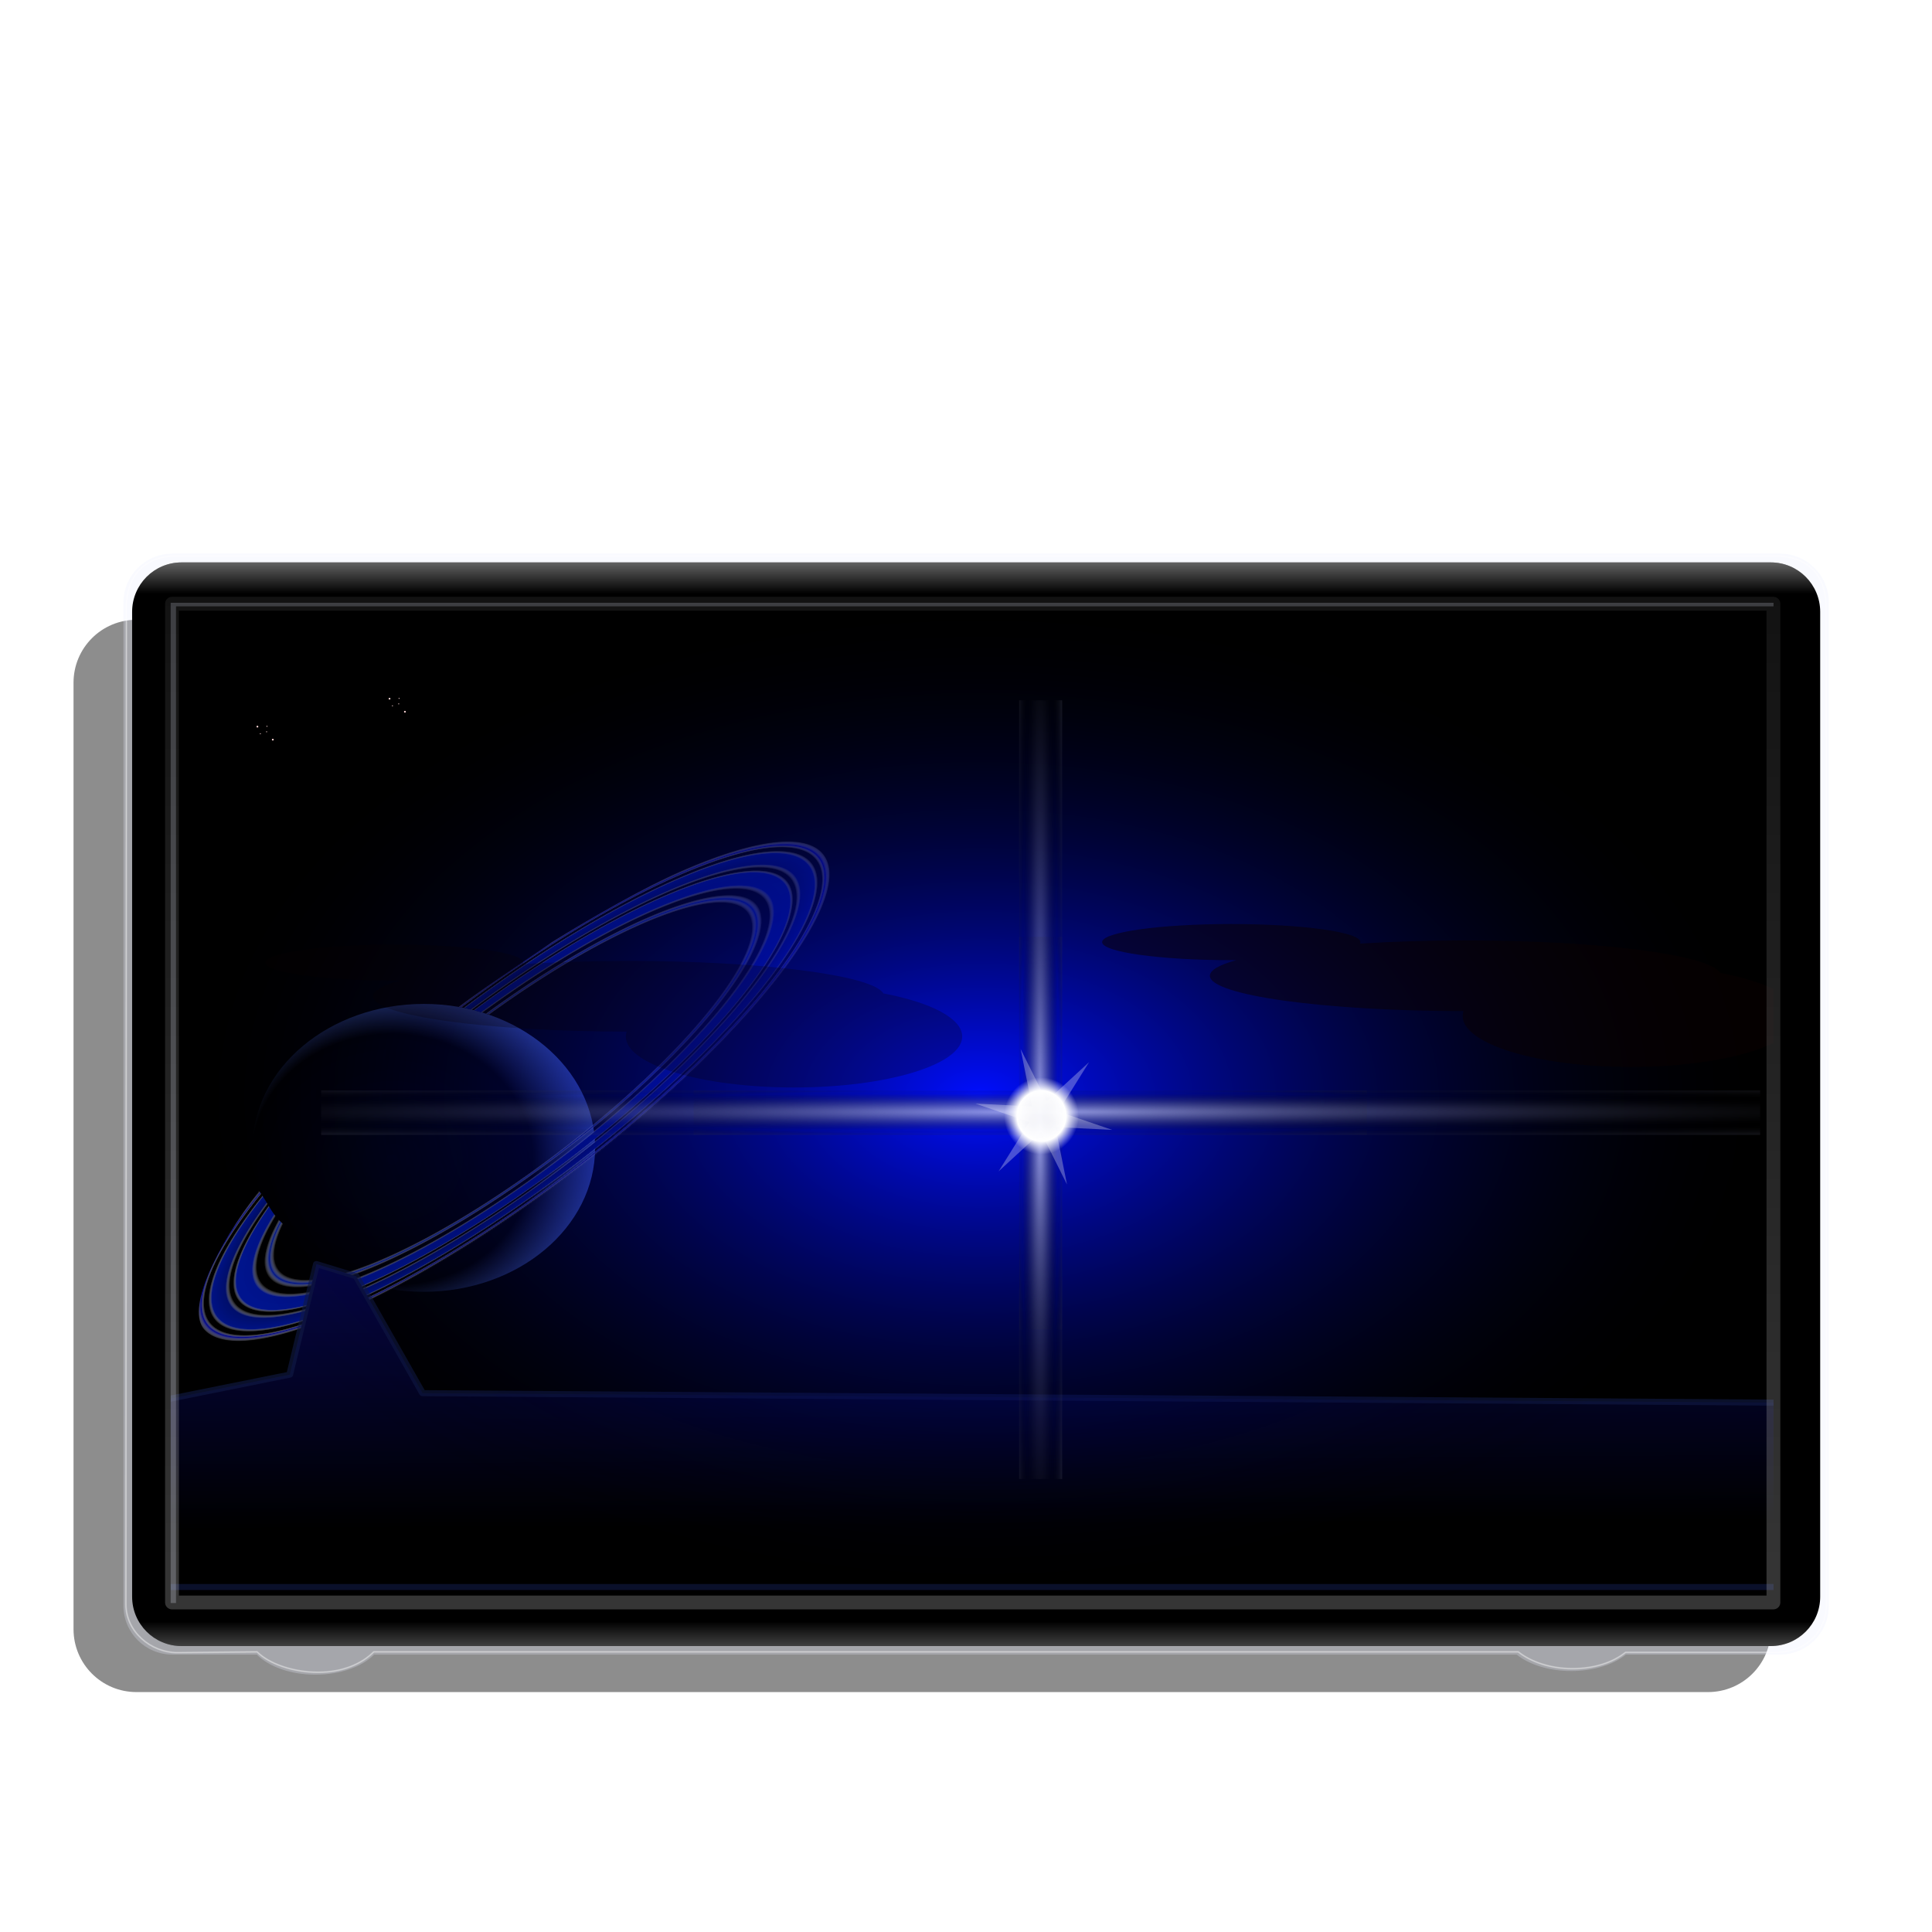 <?xml version="1.0" encoding="UTF-8" standalone="no"?>
<!-- Created with Inkscape (http://www.inkscape.org/) -->

<svg
   xmlns:dc="http://purl.org/dc/elements/1.1/"
   xmlns:cc="http://creativecommons.org/ns#"
   xmlns:rdf="http://www.w3.org/1999/02/22-rdf-syntax-ns#"
   xmlns:svg="http://www.w3.org/2000/svg"
   xmlns="http://www.w3.org/2000/svg"
   xmlns:xlink="http://www.w3.org/1999/xlink"
   xmlns:sodipodi="http://sodipodi.sourceforge.net/DTD/sodipodi-0.dtd"
   xmlns:inkscape="http://www.inkscape.org/namespaces/inkscape"
   id="svg2"
   sodipodi:version="0.32"
   inkscape:version="0.91 r13725"
   width="256"
   height="256"
   sodipodi:docname="image-tiff.svg"
   inkscape:output_extension="org.inkscape.output.svg.inkscape"
   version="1.1">
  <defs
     id="defs5">
    <linearGradient
       y2="-7.475"
       x2="16.09"
       y1="-2.21"
       x1="15.65"
       spreadMethod="reflect"
       gradientUnits="userSpaceOnUse"
       id="linearGradient3610"
       xlink:href="#linearGradient3578"
       inkscape:collect="always" />
    <linearGradient
       y2="-7.475"
       x2="16.09"
       y1="-6.409"
       x1="10.621"
       spreadMethod="reflect"
       gradientUnits="userSpaceOnUse"
       id="linearGradient3608"
       xlink:href="#linearGradient3578"
       inkscape:collect="always" />
    <linearGradient
       y2="-1.513"
       x2="9.718"
       y1="-5.887"
       x1="11.187"
       spreadMethod="reflect"
       gradientUnits="userSpaceOnUse"
       id="linearGradient3606"
       xlink:href="#linearGradient3578"
       inkscape:collect="always" />
    <linearGradient
       y2="-4.516"
       x2="12.916"
       y1="-3.754"
       x1="7.771"
       spreadMethod="reflect"
       gradientUnits="userSpaceOnUse"
       id="linearGradient3604"
       xlink:href="#linearGradient3578"
       inkscape:collect="always" />
    <linearGradient
       y2="-3.733"
       x2="14.94"
       y1="-2.275"
       x1="17.08"
       spreadMethod="reflect"
       gradientUnits="userSpaceOnUse"
       id="linearGradient3602"
       xlink:href="#linearGradient3578"
       inkscape:collect="always" />
    <linearGradient
       y2="-1.992"
       x2="17.377"
       y1="-6.256"
       x1="15.582"
       spreadMethod="reflect"
       gradientUnits="userSpaceOnUse"
       id="linearGradient3600"
       xlink:href="#linearGradient3578"
       inkscape:collect="always" />
    <linearGradient
       y2="-7.475"
       x2="16.09"
       y1="-10.978"
       x1="16.691"
       spreadMethod="reflect"
       gradientUnits="userSpaceOnUse"
       id="linearGradient3598"
       xlink:href="#linearGradient3578"
       inkscape:collect="always" />
    <linearGradient
       y2="-11.199"
       x2="11.132"
       y1="-11.391"
       x1="16.387"
       spreadMethod="reflect"
       gradientUnits="userSpaceOnUse"
       id="linearGradient3596"
       xlink:href="#linearGradient3578"
       inkscape:collect="always" />
    <linearGradient
       y2="-2.688"
       x2="8.696"
       y1="-11.587"
       x1="12.04"
       spreadMethod="reflect"
       gradientUnits="userSpaceOnUse"
       id="linearGradient3594"
       xlink:href="#linearGradient3578"
       inkscape:collect="always" />
    <linearGradient
       y2="-5.778"
       x2="11.372"
       y1="-10.151"
       x1="12.906"
       spreadMethod="reflect"
       gradientUnits="userSpaceOnUse"
       id="linearGradient3592"
       xlink:href="#linearGradient3578"
       inkscape:collect="always" />
    <linearGradient
       y2="-6.953"
       x2="17.747"
       y1="-5.908"
       x1="16.387"
       spreadMethod="reflect"
       gradientUnits="userSpaceOnUse"
       id="linearGradient3590"
       xlink:href="#linearGradient3578"
       inkscape:collect="always" />
    <linearGradient
       y2="-8.02"
       x2="17.07"
       y1="-7.475"
       x1="13.515"
       spreadMethod="reflect"
       gradientUnits="userSpaceOnUse"
       id="linearGradient3588"
       xlink:href="#linearGradient3578"
       inkscape:collect="always" />
    <linearGradient
       y2="-6.583"
       x2="18.617"
       y1="-5.212"
       x1="16.909"
       spreadMethod="reflect"
       gradientUnits="userSpaceOnUse"
       id="linearGradient3586"
       xlink:href="#linearGradient3578"
       inkscape:collect="always" />
    <linearGradient
       spreadMethod="reflect"
       gradientUnits="userSpaceOnUse"
       y2="-7.475"
       x2="16.09"
       y1="-7.475"
       x1="13.515"
       id="linearGradient3584"
       xlink:href="#linearGradient3578"
       inkscape:collect="always" />
    <linearGradient
       id="linearGradient3578">
      <stop
         id="stop3580"
         stop-color="#000000"
         stop-opacity="1" />
      <stop
         id="stop3582"
         offset="1"
         stop-color="#fffcfc"
         stop-opacity="1" />
    </linearGradient>
    <linearGradient
       id="linearGradient2829">
      <stop
         id="stop33"
         stop-color="#acacac" />
      <stop
         id="stop35"
         stop-color="#1f1f1f"
         offset="1" />
    </linearGradient>
    <linearGradient
       id="linearGradient2823">
      <stop
         id="stop28"
         stop-color="#a2a2a2" />
      <stop
         id="stop30"
         offset="1" />
    </linearGradient>
    <linearGradient
       id="linearGradient2835-6">
      <stop
         id="stop23"
         stop-color="#e0e0e0" />
      <stop
         id="stop25"
         stop-color="#343434"
         offset="1" />
    </linearGradient>
    <linearGradient
       id="linearGradient3412">
      <stop
         stop-opacity="1"
         stop-color="#b9b9b9"
         id="stop3414" />
      <stop
         stop-opacity="1"
         stop-color="#3d3d3d"
         id="stop3416"
         offset="1" />
    </linearGradient>
    <linearGradient
       id="linearGradient3392">
      <stop
         stop-opacity="0.609"
         stop-color="#ffffff"
         id="stop3394" />
      <stop
         stop-opacity="0"
         stop-color="#ffffff"
         id="stop3396-5"
         offset="1" />
    </linearGradient>
    <linearGradient
       id="linearGradient3715">
      <stop
         stop-opacity="0"
         stop-color="#ffffff"
         id="stop3717" />
      <stop
         stop-opacity="0"
         stop-color="#ffffff"
         offset="0.752"
         id="stop3743-2" />
      <stop
         stop-opacity="1"
         stop-color="#00168f"
         id="stop3745"
         offset="0.768" />
      <stop
         stop-opacity="0"
         stop-color="#ffffff"
         offset="0.784"
         id="stop3747" />
      <stop
         stop-opacity="0"
         stop-color="#ffffff"
         offset="0.807"
         id="stop3733" />
      <stop
         stop-opacity="1"
         stop-color="#00138d"
         id="stop3741-7"
         offset="0.823" />
      <stop
         stop-opacity="1"
         stop-color="#00148e"
         id="stop3735"
         offset="0.872" />
      <stop
         stop-opacity="0"
         stop-color="#ffffff"
         offset="0.882"
         id="stop3737" />
      <stop
         stop-opacity="0"
         stop-color="#ffffff"
         offset="0.892"
         id="stop3729" />
      <stop
         stop-opacity="1"
         stop-color="#000e6b"
         id="stop3731"
         offset="0.906" />
      <stop
         stop-opacity="1"
         stop-color="#001283"
         offset="0.949"
         id="stop3739" />
      <stop
         stop-opacity="0"
         stop-color="#ffffff"
         offset="0.96"
         id="stop3723" />
      <stop
         stop-opacity="0"
         stop-color="#ffffff"
         id="stop3725"
         offset="0.973" />
      <stop
         stop-opacity="1"
         stop-color="#000589"
         offset="0.983"
         id="stop3727" />
      <stop
         stop-opacity="0"
         stop-color="#ffffff"
         id="stop3719"
         offset="1" />
    </linearGradient>
    <filter
       inkscape:collect="always"
       id="filter3480"
       x="-0.015"
       width="1.031"
       y="-0.066"
       height="1.133">
      <feGaussianBlur
         stdDeviation="2.9"
         inkscape:collect="always"
         id="feGaussianBlur3482" />
    </filter>
    <filter
       inkscape:collect="always"
       id="filter3447">
      <feGaussianBlur
         inkscape:collect="always"
         id="feGaussianBlur3449" />
    </filter>
    <linearGradient
       id="linearGradient3578-0">
      <stop
         stop-opacity="1"
         stop-color="#000000"
         id="stop3580-9" />
      <stop
         stop-opacity="1"
         stop-color="#050646"
         id="stop3582-3"
         offset="1" />
    </linearGradient>
    <linearGradient
       id="linearGradient3385-6">
      <stop
         stop-opacity="1"
         stop-color="#000eff"
         id="stop3387-0" />
      <stop
         stop-opacity="0"
         stop-color="#000000"
         offset="1"
         id="stop3389-6" />
    </linearGradient>
    <linearGradient
       id="linearGradient3395">
      <stop
         stop-opacity="0.553"
         stop-color="#bcc1ec"
         id="stop3403" />
      <stop
         stop-opacity="0"
         stop-color="#000000"
         offset="1"
         id="stop3399" />
    </linearGradient>
    <linearGradient
       id="linearGradient3435">
      <stop
         stop-opacity="0.863"
         stop-color="#ffffff"
         id="stop3437" />
      <stop
         stop-opacity="1"
         stop-color="#ffffff"
         offset="0.655"
         id="stop3441" />
      <stop
         stop-opacity="0"
         stop-color="#e4e6ff"
         offset="1"
         id="stop3439" />
    </linearGradient>
    <linearGradient
       id="linearGradient4102">
      <stop
         stop-opacity="1"
         stop-color="#00010c"
         id="stop4104" />
      <stop
         stop-opacity="1"
         stop-color="#000000"
         id="stop4106"
         offset="0.611" />
      <stop
         stop-opacity="1"
         stop-color="#537aff"
         offset="1"
         id="stop4108" />
    </linearGradient>
    <radialGradient
       r="59.28"
       fy="58.42"
       fx="106.7"
       cy="58.42"
       cx="106.7"
       gradientTransform="matrix(0.295,-1.36,1.314,0.3,-32.681,196.707)"
       gradientUnits="userSpaceOnUse"
       id="radialGradient4476"
       xlink:href="#linearGradient4102"
       inkscape:collect="always" />
    <radialGradient
       r="239.24"
       fy="123.4"
       fx="131.87"
       cy="123.4"
       cx="131.87"
       spreadMethod="reflect"
       gradientTransform="matrix(0.84,-0.736,0.191,0.223,-626.822,517.156)"
       gradientUnits="userSpaceOnUse"
       id="radialGradient4478"
       xlink:href="#linearGradient3715"
       inkscape:collect="always" />
    <linearGradient
       y2="443.8"
       x2="950.22"
       y1="940.83"
       x1="955.76"
       gradientTransform="matrix(0.14,0,0,0.086,-356.575,96.278)"
       gradientUnits="userSpaceOnUse"
       id="linearGradient4480"
       xlink:href="#linearGradient3578-0"
       inkscape:collect="always" />
    <radialGradient
       r="462.84"
       fy="361.59"
       fx="875.04"
       cy="361.59"
       cx="875.04"
       gradientTransform="matrix(1,0,0,0.626,0,130.513)"
       gradientUnits="userSpaceOnUse"
       id="radialGradient4482"
       xlink:href="#linearGradient3385-6"
       inkscape:collect="always" />
    <radialGradient
       r="841.21"
       fy="358.45"
       fx="844.83"
       cy="358.45"
       cx="844.83"
       spreadMethod="reflect"
       gradientTransform="matrix(0.891,-2.6519609e-6,1.9762227e-8,0.016,-82.945,355.559)"
       gradientUnits="userSpaceOnUse"
       id="radialGradient4484-2"
       xlink:href="#linearGradient3395"
       inkscape:collect="always" />
    <radialGradient
       r="841.21"
       fy="358.45"
       fx="844.83"
       cy="358.45"
       cx="844.83"
       spreadMethod="reflect"
       gradientTransform="matrix(0.467,-2.6519609e-6,1.0362052e-8,0.016,-739.862,664.017)"
       gradientUnits="userSpaceOnUse"
       id="radialGradient4486"
       xlink:href="#linearGradient3395"
       inkscape:collect="always" />
    <radialGradient
       r="841.21"
       fy="358.45"
       fx="844.83"
       cy="358.45"
       cx="844.83"
       spreadMethod="reflect"
       gradientTransform="matrix(0.417,-2.5712271e-6,0,0.019,309.984,354.53)"
       gradientUnits="userSpaceOnUse"
       id="radialGradient4488"
       xlink:href="#linearGradient3395"
       inkscape:collect="always" />
    <radialGradient
       r="841.21"
       fy="358.45"
       fx="844.83"
       cy="358.45"
       cx="844.83"
       spreadMethod="reflect"
       gradientTransform="matrix(0.235,-3.1347185e-6,0,0.019,-576.041,662.988)"
       gradientUnits="userSpaceOnUse"
       id="radialGradient4490"
       xlink:href="#linearGradient3395"
       inkscape:collect="always" />
    <radialGradient
       r="28.362"
       fy="359.05"
       fx="852.67"
       cy="359.05"
       cx="852.67"
       gradientUnits="userSpaceOnUse"
       id="radialGradient4492"
       xlink:href="#linearGradient3435"
       inkscape:collect="always" />
    <linearGradient
       y2="925.67"
       x2="-286.87"
       y1="960.53"
       x1="-286.87"
       gradientUnits="userSpaceOnUse"
       id="linearGradient4504"
       xlink:href="#linearGradient3392"
       inkscape:collect="always"
       gradientTransform="matrix(0.246,0,0,0.246,-90.168,-37.052)" />
    <linearGradient
       y2="320.56"
       x2="-297.91"
       y1="291.58"
       x1="-297.91"
       gradientUnits="userSpaceOnUse"
       id="linearGradient4506"
       xlink:href="#linearGradient3392"
       inkscape:collect="always"
       gradientTransform="matrix(0.246,0,0,0.246,-90.168,-37.052)" />
    <linearGradient
       y2="314.96"
       x2="-361.12"
       y1="924.2"
       x1="-361.12"
       gradientUnits="userSpaceOnUse"
       id="linearGradient4508"
       xlink:href="#linearGradient3412"
       inkscape:collect="always"
       gradientTransform="matrix(0.246,0,0,0.246,-90.168,-37.052)" />
    <filter
       height="1.199"
       y="-0.099"
       width="1.046"
       x="-0.023"
       id="filter4472"
       inkscape:collect="always">
      <feGaussianBlur
         id="feGaussianBlur4474"
         inkscape:collect="always"
         stdDeviation="4.35" />
    </filter>
    <linearGradient
       gradientUnits="userSpaceOnUse"
       x2="164.474"
       y2="88.63"
       x1="156.716"
       y1="70.692"
       id="linearGradient4034"
       xlink:href="#linearGradient2835-6"
       spreadMethod="reflect"
       gradientTransform="matrix(.957 0 0 .957 -.379 -16.524)" />
    <linearGradient
       gradientUnits="userSpaceOnUse"
       x2="8.696"
       x1="12.035"
       y2="-2.688"
       y1="-11.587"
       xlink:href="#linearGradient3578"
       id="linearGradient3594-6"
       spreadMethod="reflect" />
    <linearGradient
       gradientUnits="userSpaceOnUse"
       x2="173.675"
       y2="172.121"
       x1="153.577"
       y1="128.339"
       id="linearGradient4018"
       xlink:href="#linearGradient2829"
       spreadMethod="reflect"
       gradientTransform="matrix(.957 0 0 .957 -.379 -16.524)" />
    <linearGradient
       gradientUnits="userSpaceOnUse"
       x2="17.075"
       x1="13.515"
       y2="-8.019"
       y1="-7.475"
       xlink:href="#linearGradient3578"
       id="linearGradient3588-7"
       spreadMethod="reflect" />
    <linearGradient
       gradientUnits="userSpaceOnUse"
       x2="178.92"
       y2="189.217"
       x1="176.151"
       y1="183.378"
       id="linearGradient4010"
       xlink:href="#linearGradient2823"
       spreadMethod="reflect"
       gradientTransform="matrix(.957 0 0 .957 -.379 -16.524)" />
    <linearGradient
       gradientUnits="userSpaceOnUse"
       x2="16.093"
       x1="16.691"
       y2="-7.475"
       y1="-10.978"
       xlink:href="#linearGradient3578"
       id="linearGradient3598-5"
       spreadMethod="reflect" />
    <linearGradient
       gradientUnits="userSpaceOnUse"
       x2="17.377"
       x1="15.582"
       y2="-1.992"
       y1="-6.256"
       xlink:href="#linearGradient3578"
       id="linearGradient4531"
       spreadMethod="reflect" />
    <linearGradient
       gradientUnits="userSpaceOnUse"
       x2="16.093"
       x1="13.515"
       xlink:href="#linearGradient3578"
       id="linearGradient2595"
       spreadMethod="reflect" />
    <linearGradient
       gradientUnits="userSpaceOnUse"
       x2="14.94"
       x1="17.083"
       y2="-3.733"
       y1="-2.275"
       xlink:href="#linearGradient3578"
       id="linearGradient3602-2"
       spreadMethod="reflect" />
    <linearGradient
       gradientUnits="userSpaceOnUse"
       x2="16.093"
       x1="15.65"
       y2="-7.475"
       y1="-2.21"
       xlink:href="#linearGradient3578"
       id="linearGradient3610-7"
       spreadMethod="reflect" />
    <linearGradient
       gradientUnits="userSpaceOnUse"
       x2="12.916"
       x1="7.771"
       y2="-4.516"
       y1="-3.754"
       xlink:href="#linearGradient3578"
       id="linearGradient4536"
       spreadMethod="reflect" />
    <linearGradient
       gradientUnits="userSpaceOnUse"
       x2="16.093"
       x1="10.621"
       y2="-7.475"
       y1="-6.409"
       xlink:href="#linearGradient3578"
       id="linearGradient3608-0"
       spreadMethod="reflect" />
    <linearGradient
       gradientUnits="userSpaceOnUse"
       x2="9.718"
       x1="11.187"
       y2="-1.513"
       y1="-5.887"
       xlink:href="#linearGradient3578"
       id="linearGradient4539"
       spreadMethod="reflect" />
    <linearGradient
       y2="88.63"
       x2="164.474"
       y1="70.692"
       x1="156.716"
       spreadMethod="reflect"
       gradientTransform="matrix(0.957,0,0,0.957,-0.379,-16.524)"
       gradientUnits="userSpaceOnUse"
       id="linearGradient3034"
       xlink:href="#linearGradient2835-6"
       inkscape:collect="always" />
    <linearGradient
       gradientUnits="userSpaceOnUse"
       y2="130.238"
       x2="145.246"
       y1="52.141"
       x1="89.64"
       id="linearGradient3797"
       xlink:href="#linearGradient2829"
       inkscape:collect="always" />
    <filter
       inkscape:collect="always"
       style="color-interpolation-filters:sRGB"
       id="filter4599"
       x="-0.029"
       width="1.059"
       y="-0.046"
       height="1.093">
      <feGaussianBlur
         inkscape:collect="always"
         stdDeviation="2.122"
         id="feGaussianBlur4601" />
    </filter>
  </defs>
  <sodipodi:namedview
     inkscape:window-height="1056"
     inkscape:window-width="1920"
     inkscape:pageshadow="2"
     inkscape:pageopacity="0.0"
     guidetolerance="10.0"
     gridtolerance="10.0"
     objecttolerance="10.0"
     borderopacity="1.0"
     bordercolor="#666666"
     pagecolor="#ffffff"
     id="base"
     showgrid="false"
     inkscape:zoom="3.5585938"
     inkscape:cx="128"
     inkscape:cy="128"
     inkscape:window-x="0"
     inkscape:window-y="0"
     inkscape:current-layer="svg2"
     inkscape:window-maximized="1" />
  <g
     inkscape:label="1. réteg"
     id="layer1"
     transform="translate(-0.695,0.489)">
    <g
       id="g3652">
      <g
         id="g3612">
        <g
           id="g2650"
           stroke-opacity="1"
           fill="url(#linearGradient3584)"
           font-family="Bitstream Vera Sans"
           stroke="none"
           font-style="normal"
           stroke-linejoin="miter"
           fill-opacity="1"
           font-weight="normal"
           stroke-linecap="butt"
           stroke-width="1"
           font-size="12">
          <path
             id="path2652"
             d="M 16.188,-12.219 L 12.094,-12.188 L 12.801,-11.48 L 16.895,-11.512 L 16.188,-12.219 z"
             fill="url(#linearGradient3584)"
             fill-opacity="1" />
          <path
             id="path2654"
             d="M 12.094,-12.188 L 8.75,-3.438 L 9.457,-2.73 L 12.801,-11.48 L 12.094,-12.188 z"
             fill="url(#linearGradient3584)"
             fill-opacity="1" />
          <path
             id="path2662"
             d="M 14.75,-5.688 L 15.531,-3.469 L 16.238,-2.762 L 15.457,-4.98 L 14.75,-5.688 z"
             fill="url(#linearGradient3584)"
             fill-opacity="1" />
          <path
             id="path2664"
             d="M 15.531,-3.469 L 15.531,-3.438 L 16.238,-2.73 L 16.238,-2.762 L 15.531,-3.469 z"
             fill="url(#linearGradient3584)"
             fill-opacity="1" />
          <path
             id="path2672"
             d="M 17.92,-11.52 C 17.479,-11.961 16.896,-12.234 16.188,-12.219 L 16.895,-11.512 C 17.604,-11.527 18.186,-11.254 18.627,-10.812 L 17.92,-11.52 z"
             fill="url(#linearGradient3584)"
             fill-opacity="1" />
          <path
             id="path2674"
             d="M 16.219,-11.969 C 16.818,-11.966 17.317,-11.726 17.7,-11.343 L 18.407,-10.636 C 18.024,-11.019 17.525,-11.259 16.926,-11.262 L 16.219,-11.969 z"
             fill="url(#linearGradient3598)"
             fill-opacity="1" />
          <path
             id="path2676"
             d="M 17.7,-11.343 C 19.262,-9.781 18.899,-5.843 15.594,-5.906 L 16.301,-5.199 C 19.606,-5.136 19.969,-9.074 18.407,-10.636 L 17.7,-11.343 z"
             fill="url(#linearGradient3584)"
             fill-opacity="1" />
          <path
             id="path2678"
             d="M 15.594,-5.906 L 16.375,-3.719 L 17.082,-3.012 L 16.301,-5.199 L 15.594,-5.906 z"
             fill="url(#linearGradient3584)"
             fill-opacity="1" />
          <path
             id="path2680"
             d="M 16.375,-3.719 L 15.719,-3.719 L 16.426,-3.012 L 17.082,-3.012 L 16.375,-3.719 z"
             fill="url(#linearGradient3584)"
             fill-opacity="1" />
          <path
             id="path2684"
             d="M 14.875,-5.969 L 10.562,-5.969 L 11.27,-5.262 L 15.582,-5.262 L 14.875,-5.969 z"
             fill="url(#linearGradient3584)"
             fill-opacity="1" />
          <path
             id="path2686"
             d="M 10.562,-5.969 L 9.75,-3.75 L 10.457,-3.043 L 11.27,-5.262 L 10.562,-5.969 z"
             fill="url(#linearGradient3584)"
             fill-opacity="1" />
          <path
             id="path2690"
             d="M 9.188,-3.75 L 12.281,-11.906 L 12.988,-11.199 L 9.895,-3.043 L 9.188,-3.75 z"
             fill="url(#linearGradient3594)"
             fill-opacity="1" />
          <path
             id="path2660"
             d="M 10.812,-5.688 L 14.75,-5.688 L 15.457,-4.98 L 11.52,-4.98 L 10.812,-5.688 z"
             fill="url(#linearGradient3608)"
             fill-opacity="1" />
          <path
             id="path2682"
             d="M 15.719,-3.719 L 14.875,-5.969 L 15.582,-5.262 L 16.426,-3.012 L 15.719,-3.719 z"
             fill="url(#linearGradient3610)"
             fill-opacity="1" />
          <path
             id="path2688"
             d="M 9.75,-3.75 L 9.188,-3.75 L 9.895,-3.043 L 10.457,-3.043 L 9.75,-3.75 z"
             fill="url(#linearGradient3584)"
             fill-opacity="1" />
          <path
             id="path2692"
             d="M 12.281,-11.906 L 16.219,-11.969 L 16.926,-11.262 L 12.988,-11.199 L 12.281,-11.906 z"
             fill="url(#linearGradient3596)"
             fill-opacity="1" />
          <path
             id="path2694"
             d="M 13.594,-11.375 L 15.438,-6.438 L 16.145,-5.73 L 14.301,-10.668 L 13.594,-11.375 z"
             fill="url(#linearGradient3584)"
             fill-opacity="1" />
          <path
             id="path2698"
             d="M 17.297,-10.695 C 16.872,-11.12 16.292,-11.392 15.594,-11.375 L 16.301,-10.668 C 17,-10.685 17.579,-10.413 18.004,-9.988 L 17.297,-10.695 z"
             fill="url(#linearGradient3584)"
             fill-opacity="1" />
          <path
             id="path2700"
             d="M 15.594,-11.375 L 13.594,-11.375 L 14.301,-10.668 L 16.301,-10.668 L 15.594,-11.375 z"
             fill="url(#linearGradient3584)"
             fill-opacity="1" />
          <path
             id="path2702"
             d="M 12.5,-11.25 L 10.719,-6.375 L 11.426,-5.668 L 13.207,-10.543 L 12.5,-11.25 z"
             fill="url(#linearGradient3584)"
             fill-opacity="1" />
          <path
             id="path2704"
             d="M 10.719,-6.375 L 14.719,-6.312 L 15.426,-5.605 L 11.426,-5.668 L 10.719,-6.375 z"
             fill="url(#linearGradient3584)"
             fill-opacity="1" />
          <path
             id="path2706"
             d="M 14.719,-6.312 L 12.969,-11.25 L 13.676,-10.543 L 15.426,-5.605 L 14.719,-6.312 z"
             fill="url(#linearGradient3584)"
             fill-opacity="1" />
          <path
             id="path2708"
             d="M 12.969,-11.25 L 12.5,-11.25 L 13.207,-10.543 L 13.676,-10.543 L 12.969,-11.25 z"
             fill="url(#linearGradient3584)"
             fill-opacity="1" />
          <path
             id="path2710"
             d="M 13.969,-11.125 L 15.562,-11.125 L 16.27,-10.418 L 14.676,-10.418 L 13.969,-11.125 z"
             fill="url(#linearGradient3584)"
             fill-opacity="1" />
          <path
             id="path2712"
             d="M 15.562,-11.125 C 16.263,-11.142 16.808,-10.898 17.189,-10.517 L 17.896,-9.809 C 17.515,-10.191 16.97,-10.435 16.27,-10.418 L 15.562,-11.125 z"
             fill="url(#linearGradient3584)"
             fill-opacity="1" />
          <path
             id="path2714"
             d="M 17.189,-10.517 C 18.416,-9.29 17.957,-6.644 15.594,-6.719 L 16.301,-6.012 C 18.665,-5.937 19.123,-8.583 17.896,-9.809 L 17.189,-10.517 z"
             fill="url(#linearGradient3588)"
             fill-opacity="1" />
          <path
             id="path2716"
             d="M 15.594,-6.719 L 13.969,-11.125 L 14.676,-10.418 L 16.301,-6.012 L 15.594,-6.719 z"
             fill="url(#linearGradient3584)"
             fill-opacity="1" />
          <path
             id="path2696"
             d="M 15.438,-6.438 C 18.435,-6.363 18.668,-9.323 17.297,-10.695 L 18.004,-9.988 C 19.375,-8.616 19.142,-5.656 16.145,-5.73 L 15.438,-6.438 z"
             fill="url(#linearGradient3590)"
             fill-opacity="1" />
          <path
             id="path2722"
             d="M 11.156,-6.656 L 12.75,-11.031 L 13.457,-10.324 L 11.863,-5.949 L 11.156,-6.656 z"
             fill="url(#linearGradient3592)"
             fill-opacity="1" />
          <path
             id="path2718"
             d="M 12.75,-11.031 L 14.375,-6.656 L 15.082,-5.949 L 13.457,-10.324 L 12.75,-11.031 z"
             fill="url(#linearGradient3584)"
             fill-opacity="1" />
          <path
             id="path2720"
             d="M 14.375,-6.656 L 11.156,-6.656 L 11.863,-5.949 L 15.082,-5.949 L 14.375,-6.656 z"
             fill="url(#linearGradient3584)"
             fill-opacity="1" />
          <path
             id="path2670"
             d="M 15.969,-5.688 C 19.235,-5.625 19.619,-9.821 17.92,-11.52 L 18.627,-10.812 C 20.326,-9.114 19.942,-4.918 16.676,-4.98 L 15.969,-5.688 z"
             fill="url(#linearGradient3586)"
             fill-opacity="1" />
          <path
             id="path2668"
             d="M 16.781,-3.438 L 15.969,-5.688 L 16.676,-4.98 L 17.488,-2.73 L 16.781,-3.438 z"
             fill="url(#linearGradient3600)"
             fill-opacity="1" />
          <path
             id="path2666"
             d="M 15.531,-3.438 L 16.781,-3.438 L 17.488,-2.73 L 16.238,-2.73 L 15.531,-3.438 z"
             fill="url(#linearGradient3602)"
             fill-opacity="1" />
          <path
             id="path2656"
             d="M 8.75,-3.438 L 10,-3.438 L 10.707,-2.73 L 9.457,-2.73 L 8.75,-3.438 z"
             fill="url(#linearGradient3604)"
             fill-opacity="1" />
          <path
             id="path2658"
             d="M 10,-3.438 L 10.812,-5.688 L 11.52,-4.98 L 10.707,-2.73 L 10,-3.438 z"
             fill="url(#linearGradient3606)"
             fill-opacity="1" />
        </g>
        <path
           id="path2505"
           d="M 16.188,-12.175 L 12.094,-12.144 L 8.75,-3.394 L 10,-3.394 L 10.812,-5.644 L 14.75,-5.644 L 15.531,-3.425 L 15.531,-3.394 L 16.781,-3.394 L 15.969,-5.644 C 20.084,-5.565 19.623,-12.248 16.188,-12.175 z M 16.219,-11.925 C 19.263,-11.911 19.709,-5.784 15.594,-5.863 L 16.375,-3.675 L 15.719,-3.675 L 14.875,-5.925 L 10.562,-5.925 L 9.75,-3.706 L 9.187,-3.706 L 12.281,-11.863 L 16.219,-11.925 z M 13.594,-11.331 L 15.438,-6.394 C 19.363,-6.296 18.548,-11.404 15.594,-11.331 L 13.594,-11.331 z M 12.5,-11.206 L 10.719,-6.331 L 14.719,-6.269 L 12.969,-11.206 L 12.5,-11.206 z M 13.969,-11.081 L 15.562,-11.081 C 18.517,-11.154 18.692,-6.578 15.594,-6.675 L 13.969,-11.081 z M 12.75,-10.988 L 14.375,-6.613 L 11.156,-6.613 L 12.75,-10.988 z"
           stroke-opacity="1"
           fill="#333333"
           font-family="Bitstream Vera Sans"
           stroke="none"
           font-style="normal"
           stroke-linejoin="miter"
           fill-opacity="1"
           font-weight="normal"
           stroke-linecap="butt"
           stroke-width="1"
           font-size="12" />
      </g>
      <path
         id="text2170"
         d="M 8.552,-4.129 C 8.542,-4.14 8.53,-4.148 8.518,-4.153 C 8.505,-4.159 8.492,-4.161 8.477,-4.161 C 8.424,-4.161 8.383,-4.13 8.355,-4.067 C 8.327,-4.004 8.313,-3.914 8.313,-3.796 L 8.313,-3.248 L 8.218,-3.248 L 8.218,-4.289 L 8.313,-4.289 L 8.313,-4.127 C 8.332,-4.19 8.358,-4.237 8.389,-4.267 C 8.421,-4.298 8.459,-4.314 8.504,-4.314 C 8.511,-4.314 8.518,-4.313 8.526,-4.311 C 8.534,-4.31 8.542,-4.308 8.552,-4.304 L 8.552,-4.129 M 8.85,-4.169 C 8.8,-4.169 8.76,-4.133 8.731,-4.061 C 8.702,-3.99 8.687,-3.892 8.687,-3.768 C 8.687,-3.643 8.702,-3.545 8.73,-3.473 C 8.76,-3.402 8.8,-3.366 8.85,-3.366 C 8.9,-3.366 8.94,-3.402 8.969,-3.474 C 8.998,-3.546 9.013,-3.644 9.013,-3.768 C 9.013,-3.891 8.998,-3.988 8.969,-4.06 C 8.94,-4.133 8.9,-4.169 8.85,-4.169 M 8.85,-4.314 C 8.932,-4.314 8.996,-4.265 9.042,-4.169 C 9.089,-4.072 9.112,-3.938 9.112,-3.768 C 9.112,-3.597 9.089,-3.463 9.042,-3.366 C 8.996,-3.27 8.932,-3.221 8.85,-3.221 C 8.768,-3.221 8.704,-3.27 8.658,-3.366 C 8.612,-3.463 8.588,-3.597 8.588,-3.768 C 8.588,-3.938 8.612,-4.072 8.658,-4.169 C 8.704,-4.265 8.768,-4.314 8.85,-4.314 M 9.488,-4.169 C 9.437,-4.169 9.398,-4.133 9.368,-4.061 C 9.339,-3.99 9.325,-3.892 9.325,-3.768 C 9.325,-3.643 9.339,-3.545 9.368,-3.473 C 9.397,-3.402 9.437,-3.366 9.488,-3.366 C 9.537,-3.366 9.577,-3.402 9.606,-3.474 C 9.635,-3.546 9.65,-3.644 9.65,-3.768 C 9.65,-3.891 9.635,-3.988 9.606,-4.06 C 9.577,-4.133 9.537,-4.169 9.488,-4.169 M 9.488,-4.314 C 9.569,-4.314 9.633,-4.265 9.679,-4.169 C 9.726,-4.072 9.749,-3.938 9.749,-3.768 C 9.749,-3.597 9.726,-3.463 9.679,-3.366 C 9.633,-3.27 9.569,-3.221 9.488,-3.221 C 9.406,-3.221 9.342,-3.27 9.295,-3.366 C 9.249,-3.463 9.226,-3.597 9.226,-3.768 C 9.226,-3.938 9.249,-4.072 9.295,-4.169 C 9.342,-4.265 9.406,-4.314 9.488,-4.314 M 9.997,-4.584 L 9.997,-4.289 L 10.19,-4.289 L 10.19,-4.156 L 9.997,-4.156 L 9.997,-3.591 C 9.997,-3.506 10.003,-3.452 10.016,-3.428 C 10.028,-3.403 10.054,-3.391 10.093,-3.391 L 10.19,-3.391 L 10.19,-3.248 L 10.093,-3.248 C 10.021,-3.248 9.971,-3.273 9.944,-3.322 C 9.916,-3.371 9.902,-3.461 9.902,-3.591 L 9.902,-4.156 L 9.834,-4.156 L 9.834,-4.289 L 9.902,-4.289 L 9.902,-4.584 L 9.997,-4.584 M 10.42,-4.481 L 10.42,-3.96 L 10.55,-3.96 C 10.597,-3.96 10.634,-3.982 10.661,-4.028 C 10.687,-4.073 10.7,-4.137 10.7,-4.221 C 10.7,-4.304 10.687,-4.368 10.661,-4.413 C 10.634,-4.458 10.597,-4.481 10.55,-4.481 L 10.42,-4.481 M 10.317,-4.635 L 10.55,-4.635 C 10.635,-4.635 10.699,-4.6 10.743,-4.529 C 10.786,-4.459 10.808,-4.356 10.808,-4.221 C 10.808,-4.084 10.786,-3.981 10.743,-3.911 C 10.699,-3.841 10.635,-3.806 10.55,-3.806 L 10.42,-3.806 L 10.42,-3.248 L 10.317,-3.248 L 10.317,-4.635 M 11.155,-3.771 C 11.079,-3.771 11.027,-3.755 10.998,-3.724 C 10.968,-3.692 10.954,-3.638 10.954,-3.562 C 10.954,-3.502 10.965,-3.453 10.986,-3.417 C 11.008,-3.382 11.038,-3.364 11.076,-3.364 C 11.128,-3.364 11.17,-3.398 11.201,-3.465 C 11.232,-3.532 11.248,-3.622 11.248,-3.733 L 11.248,-3.771 L 11.155,-3.771 M 11.342,-3.842 L 11.342,-3.248 L 11.248,-3.248 L 11.248,-3.406 C 11.227,-3.343 11.2,-3.296 11.168,-3.266 C 11.136,-3.236 11.097,-3.221 11.051,-3.221 C 10.993,-3.221 10.946,-3.251 10.912,-3.311 C 10.877,-3.371 10.86,-3.451 10.86,-3.551 C 10.86,-3.668 10.882,-3.756 10.924,-3.816 C 10.967,-3.875 11.032,-3.905 11.117,-3.905 L 11.248,-3.905 L 11.248,-3.922 C 11.248,-4 11.234,-4.061 11.205,-4.104 C 11.177,-4.147 11.137,-4.169 11.086,-4.169 C 11.054,-4.169 11.022,-4.162 10.991,-4.147 C 10.96,-4.133 10.93,-4.112 10.902,-4.083 L 10.902,-4.241 C 10.936,-4.265 10.969,-4.283 11.002,-4.295 C 11.034,-4.308 11.065,-4.314 11.096,-4.314 C 11.178,-4.314 11.24,-4.275 11.281,-4.197 C 11.321,-4.119 11.342,-4 11.342,-3.842 M 11.535,-4.694 L 11.629,-4.694 L 11.629,-3.248 L 11.535,-3.248 L 11.535,-4.694 M 11.824,-4.289 L 11.918,-4.289 L 11.918,-3.248 L 11.824,-3.248 L 11.824,-4.289 M 11.824,-4.694 L 11.918,-4.694 L 11.918,-4.477 L 11.824,-4.477 L 11.824,-4.694 M 12.403,-3.747 C 12.403,-3.659 12.415,-3.589 12.439,-3.538 C 12.464,-3.488 12.497,-3.463 12.539,-3.463 C 12.58,-3.463 12.613,-3.488 12.637,-3.539 C 12.661,-3.59 12.673,-3.659 12.673,-3.747 C 12.673,-3.834 12.661,-3.903 12.636,-3.953 C 12.612,-4.005 12.579,-4.03 12.538,-4.03 C 12.497,-4.03 12.464,-4.005 12.439,-3.954 C 12.415,-3.903 12.403,-3.834 12.403,-3.747 M 12.681,-3.469 C 12.66,-3.422 12.637,-3.386 12.61,-3.363 C 12.584,-3.341 12.554,-3.33 12.519,-3.33 C 12.46,-3.33 12.413,-3.368 12.376,-3.445 C 12.34,-3.523 12.322,-3.623 12.322,-3.747 C 12.322,-3.871 12.34,-3.972 12.377,-4.049 C 12.413,-4.126 12.461,-4.165 12.519,-4.165 C 12.554,-4.165 12.585,-4.153 12.611,-4.13 C 12.637,-4.107 12.661,-4.072 12.681,-4.025 L 12.681,-4.147 L 12.754,-4.147 L 12.754,-3.463 C 12.803,-3.476 12.842,-3.518 12.87,-3.586 C 12.898,-3.656 12.912,-3.745 12.912,-3.855 C 12.912,-3.921 12.906,-3.983 12.896,-4.042 C 12.885,-4.1 12.869,-4.154 12.847,-4.203 C 12.812,-4.284 12.769,-4.346 12.718,-4.389 C 12.667,-4.432 12.612,-4.454 12.552,-4.454 C 12.511,-4.454 12.471,-4.444 12.432,-4.423 C 12.394,-4.404 12.358,-4.374 12.326,-4.334 C 12.273,-4.271 12.231,-4.188 12.201,-4.085 C 12.171,-3.983 12.156,-3.872 12.156,-3.753 C 12.156,-3.654 12.166,-3.562 12.185,-3.476 C 12.205,-3.39 12.233,-3.314 12.27,-3.248 C 12.306,-3.184 12.347,-3.135 12.394,-3.102 C 12.44,-3.067 12.491,-3.05 12.544,-3.05 C 12.588,-3.05 12.631,-3.064 12.673,-3.091 C 12.715,-3.118 12.754,-3.156 12.789,-3.206 L 12.835,-3.103 C 12.793,-3.043 12.746,-2.997 12.696,-2.966 C 12.646,-2.934 12.595,-2.918 12.544,-2.918 C 12.481,-2.918 12.422,-2.938 12.366,-2.979 C 12.31,-3.019 12.261,-3.078 12.217,-3.155 C 12.174,-3.233 12.141,-3.322 12.118,-3.424 C 12.095,-3.526 12.084,-3.636 12.084,-3.753 C 12.084,-3.865 12.096,-3.973 12.119,-4.075 C 12.142,-4.177 12.175,-4.267 12.217,-4.344 C 12.261,-4.423 12.312,-4.483 12.369,-4.525 C 12.427,-4.567 12.487,-4.588 12.551,-4.588 C 12.623,-4.588 12.69,-4.561 12.752,-4.507 C 12.813,-4.453 12.865,-4.377 12.907,-4.277 C 12.932,-4.217 12.952,-4.151 12.965,-4.08 C 12.978,-4.008 12.985,-3.935 12.985,-3.859 C 12.985,-3.696 12.958,-3.567 12.904,-3.473 C 12.85,-3.379 12.776,-3.33 12.681,-3.326 L 12.681,-3.469 M 13.531,-3.781 C 13.531,-3.904 13.517,-4 13.489,-4.068 C 13.461,-4.137 13.422,-4.171 13.372,-4.171 C 13.321,-4.171 13.282,-4.137 13.254,-4.068 C 13.226,-4 13.212,-3.904 13.212,-3.781 C 13.212,-3.657 13.226,-3.562 13.254,-3.494 C 13.282,-3.425 13.321,-3.391 13.372,-3.391 C 13.422,-3.391 13.461,-3.425 13.489,-3.494 C 13.517,-3.562 13.531,-3.657 13.531,-3.781 M 13.625,-3.377 C 13.625,-3.2 13.604,-3.069 13.561,-2.983 C 13.517,-2.896 13.451,-2.853 13.362,-2.853 C 13.33,-2.853 13.298,-2.857 13.269,-2.866 C 13.24,-2.875 13.212,-2.889 13.184,-2.907 L 13.184,-3.074 C 13.212,-3.046 13.239,-3.026 13.266,-3.013 C 13.293,-3 13.32,-2.994 13.348,-2.994 C 13.409,-2.994 13.455,-3.023 13.486,-3.082 C 13.516,-3.14 13.531,-3.228 13.531,-3.347 L 13.531,-3.431 C 13.512,-3.37 13.487,-3.324 13.457,-3.294 C 13.427,-3.263 13.391,-3.248 13.349,-3.248 C 13.279,-3.248 13.222,-3.297 13.18,-3.394 C 13.137,-3.491 13.116,-3.62 13.116,-3.781 C 13.116,-3.942 13.137,-4.071 13.18,-4.168 C 13.222,-4.265 13.279,-4.314 13.349,-4.314 C 13.391,-4.314 13.427,-4.299 13.457,-4.268 C 13.487,-4.238 13.512,-4.192 13.531,-4.131 L 13.531,-4.289 L 13.625,-4.289 L 13.625,-3.377 M 14.262,-4.089 C 14.286,-4.166 14.314,-4.222 14.346,-4.259 C 14.379,-4.295 14.417,-4.314 14.461,-4.314 C 14.521,-4.314 14.566,-4.276 14.599,-4.199 C 14.631,-4.124 14.647,-4.016 14.647,-3.876 L 14.647,-3.248 L 14.553,-3.248 L 14.553,-3.871 C 14.553,-3.97 14.543,-4.044 14.524,-4.093 C 14.504,-4.141 14.475,-4.165 14.435,-4.165 C 14.387,-4.165 14.348,-4.136 14.32,-4.077 C 14.292,-4.018 14.278,-3.938 14.278,-3.836 L 14.278,-3.248 L 14.184,-3.248 L 14.184,-3.871 C 14.184,-3.971 14.174,-4.045 14.155,-4.093 C 14.135,-4.141 14.105,-4.165 14.065,-4.165 C 14.017,-4.165 13.979,-4.135 13.951,-4.076 C 13.923,-4.017 13.909,-3.937 13.909,-3.836 L 13.909,-3.248 L 13.815,-3.248 L 13.815,-4.289 L 13.909,-4.289 L 13.909,-4.127 C 13.93,-4.191 13.956,-4.238 13.986,-4.268 C 14.015,-4.299 14.051,-4.314 14.092,-4.314 C 14.133,-4.314 14.169,-4.295 14.197,-4.256 C 14.227,-4.218 14.248,-4.162 14.262,-4.089 M 15.093,-3.771 C 15.018,-3.771 14.965,-3.755 14.936,-3.724 C 14.907,-3.692 14.892,-3.638 14.892,-3.562 C 14.892,-3.502 14.903,-3.453 14.925,-3.417 C 14.947,-3.382 14.977,-3.364 15.015,-3.364 C 15.066,-3.364 15.108,-3.398 15.139,-3.465 C 15.171,-3.532 15.187,-3.622 15.187,-3.733 L 15.187,-3.771 L 15.093,-3.771 M 15.28,-3.842 L 15.28,-3.248 L 15.187,-3.248 L 15.187,-3.406 C 15.165,-3.343 15.139,-3.296 15.107,-3.266 C 15.075,-3.236 15.036,-3.221 14.99,-3.221 C 14.931,-3.221 14.885,-3.251 14.85,-3.311 C 14.816,-3.371 14.799,-3.451 14.799,-3.551 C 14.799,-3.668 14.82,-3.756 14.863,-3.816 C 14.906,-3.875 14.97,-3.905 15.055,-3.905 L 15.187,-3.905 L 15.187,-3.922 C 15.187,-4 15.172,-4.061 15.144,-4.104 C 15.116,-4.147 15.076,-4.169 15.025,-4.169 C 14.992,-4.169 14.96,-4.162 14.93,-4.147 C 14.899,-4.133 14.869,-4.112 14.84,-4.083 L 14.84,-4.241 C 14.875,-4.265 14.908,-4.283 14.94,-4.295 C 14.972,-4.308 15.004,-4.314 15.034,-4.314 C 15.117,-4.314 15.178,-4.275 15.219,-4.197 C 15.26,-4.119 15.28,-4 15.28,-3.842 M 15.474,-4.289 L 15.567,-4.289 L 15.567,-3.248 L 15.474,-3.248 L 15.474,-4.289 M 15.474,-4.694 L 15.567,-4.694 L 15.567,-4.477 L 15.474,-4.477 L 15.474,-4.694 M 15.763,-4.694 L 15.857,-4.694 L 15.857,-3.248 L 15.763,-3.248 L 15.763,-4.694 M 16.065,-3.484 L 16.173,-3.484 L 16.173,-3.248 L 16.065,-3.248 L 16.065,-3.484 M 16.794,-4.249 L 16.794,-4.089 C 16.768,-4.116 16.741,-4.135 16.715,-4.148 C 16.688,-4.162 16.661,-4.169 16.634,-4.169 C 16.573,-4.169 16.526,-4.134 16.493,-4.063 C 16.459,-3.993 16.442,-3.894 16.442,-3.768 C 16.442,-3.641 16.459,-3.542 16.493,-3.471 C 16.526,-3.401 16.573,-3.366 16.634,-3.366 C 16.661,-3.366 16.688,-3.373 16.715,-3.386 C 16.741,-3.399 16.768,-3.42 16.794,-3.446 L 16.794,-3.288 C 16.768,-3.266 16.741,-3.249 16.713,-3.238 C 16.685,-3.227 16.655,-3.221 16.624,-3.221 C 16.538,-3.221 16.47,-3.271 16.419,-3.369 C 16.369,-3.467 16.343,-3.6 16.343,-3.768 C 16.343,-3.937 16.369,-4.071 16.42,-4.168 C 16.471,-4.265 16.541,-4.314 16.63,-4.314 C 16.659,-4.314 16.687,-4.308 16.715,-4.297 C 16.742,-4.286 16.769,-4.27 16.794,-4.249 M 17.179,-4.169 C 17.129,-4.169 17.089,-4.133 17.06,-4.061 C 17.031,-3.99 17.016,-3.892 17.016,-3.768 C 17.016,-3.643 17.031,-3.545 17.06,-3.473 C 17.089,-3.402 17.129,-3.366 17.179,-3.366 C 17.229,-3.366 17.269,-3.402 17.298,-3.474 C 17.327,-3.546 17.342,-3.644 17.342,-3.768 C 17.342,-3.891 17.327,-3.988 17.298,-4.06 C 17.269,-4.133 17.229,-4.169 17.179,-4.169 M 17.179,-4.314 C 17.261,-4.314 17.325,-4.265 17.371,-4.169 C 17.418,-4.072 17.441,-3.938 17.441,-3.768 C 17.441,-3.597 17.418,-3.463 17.371,-3.366 C 17.325,-3.27 17.261,-3.221 17.179,-3.221 C 17.098,-3.221 17.033,-3.27 16.987,-3.366 C 16.941,-3.463 16.918,-3.597 16.918,-3.768 C 16.918,-3.938 16.941,-4.072 16.987,-4.169 C 17.033,-4.265 17.098,-4.314 17.179,-4.314 M 18.04,-4.089 C 18.063,-4.166 18.091,-4.222 18.124,-4.259 C 18.156,-4.295 18.195,-4.314 18.239,-4.314 C 18.298,-4.314 18.344,-4.276 18.376,-4.199 C 18.409,-4.124 18.425,-4.016 18.425,-3.876 L 18.425,-3.248 L 18.33,-3.248 L 18.33,-3.871 C 18.33,-3.97 18.321,-4.044 18.301,-4.093 C 18.282,-4.141 18.253,-4.165 18.213,-4.165 C 18.164,-4.165 18.126,-4.136 18.098,-4.077 C 18.07,-4.018 18.056,-3.938 18.056,-3.836 L 18.056,-3.248 L 17.961,-3.248 L 17.961,-3.871 C 17.961,-3.971 17.952,-4.045 17.932,-4.093 C 17.913,-4.141 17.883,-4.165 17.843,-4.165 C 17.795,-4.165 17.757,-4.135 17.729,-4.076 C 17.701,-4.017 17.686,-3.937 17.686,-3.836 L 17.686,-3.248 L 17.592,-3.248 L 17.592,-4.289 L 17.686,-4.289 L 17.686,-4.127 C 17.708,-4.191 17.733,-4.238 17.763,-4.268 C 17.793,-4.299 17.829,-4.314 17.87,-4.314 C 17.911,-4.314 17.946,-4.295 17.975,-4.256 C 18.004,-4.218 18.026,-4.162 18.04,-4.089"
         stroke-opacity="1"
         fill="#d40000"
         font-family="Bitstream Vera Sans"
         stroke="none"
         font-style="normal"
         stroke-linejoin="miter"
         fill-opacity="1"
         font-weight="normal"
         stroke-linecap="butt"
         stroke-width="1"
         font-size="4" />
    </g>
  </g>
  <path
     style="opacity:0.812;fill:#000000;fill-opacity:0.677;stroke:none;stroke-width:1.8;stroke-linecap:round;stroke-linejoin:round;stroke-miterlimit:4;stroke-dasharray:none;stroke-opacity:1;filter:url(#filter4599)"
     d="m 72.564,126.887 160.534,0 c 3.567,0 6.438,2.872 6.438,6.438 l 0,96.675 c 0,3.567 -2.872,6.438 -6.438,6.438 l -160.534,0 c -3.567,0 -6.438,-2.872 -6.438,-6.438 l 0,-96.675 c 0,-3.567 2.872,-6.438 6.438,-6.438 z"
     id="rect4588"
     inkscape:connector-curvature="0"
     transform="matrix(1.297,0,0,1.297,-76.024,-82.45)" />
  <g
     id="g6983"
     transform="matrix(0.915,0,0,0.915,274.836,40.406)">
    <g
       transform="matrix(1,0,0,0.884,78.451,19.954)"
       id="g3611">
      <rect
         id="rect2601"
         width="235.44"
         height="168.88"
         x="-355.3"
         y="24.691"
         ry="0.865"
         stroke-miterlimit="4"
         rx="0.865"
         style="fill:#000000;fill-opacity:1;fill-rule:nonzero;stroke:none;stroke-width:0.3;stroke-linecap:round;stroke-linejoin:round;stroke-miterlimit:4;stroke-dasharray:none;stroke-opacity:1" />
      <g
         id="g2682"
         transform="matrix(0.223,0,0,0.223,-194.693,6.413)">
        <ellipse
           ry="57.84"
           rx="59.28"
           cy="64.48"
           cx="64.6"
           transform="matrix(-1.876,0,0,1.828,-429.237,371.36)"
           id="path1873"
           stroke-miterlimit="4"
           style="fill:url(#radialGradient4476);fill-opacity:1;stroke-width:0;stroke-miterlimit:4;stroke-dasharray:none" />
        <path
           inkscape:connector-curvature="0"
           sodipodi:nodetypes="ccccsssscccsssc"
           id="path3713"
           d="m -441.645,346.372 c -2.813,-0.898 -44.819,27.623 -65.857,45.053 -7.995,-2.43 -13.195,-4.337 -20.455,-5.786 14.671,-12.711 61.705,-47.668 60.057,-47.216 26.273,-18.285 62.444,-41.617 84.71,-52.659 44.532,-22.083 78.404,-28.366 91.037,-13.603 25.267,29.527 -43.951,132.107 -154.492,228.972 -110.541,96.865 -220.764,151.526 -246.03,121.999 -12.633,-14.763 7.213,-60.867 35.176,-102.311 6.145,8.755 9.06,20.755 20.11,27.763 -3.34,10.952 -3.045,19.514 1.481,24.803 18.104,21.156 97.077,-18.022 176.28,-87.427 79.203,-69.404 128.784,-142.877 110.681,-164.033 -9.052,-10.578 -33.32,-6.085 -65.226,9.728 -15.953,7.907 -8.649,1.617 -27.473,14.714 z"
           stroke-miterlimit="4"
           style="fill:url(#radialGradient4478);fill-opacity:1;stroke:none;stroke-width:1.8;stroke-linecap:round;stroke-linejoin:round;stroke-miterlimit:4;stroke-dasharray:none;stroke-opacity:1" />
      </g>
      <path
         inkscape:connector-curvature="0"
         d="m -357.083,157.268 20.215,-4.606 3.877,-18.112 5.746,1.989 9.624,19.159 198.398,1.57 0,30.183 -237.861,0 0,-30.183 z"
         id="rect2603"
         sodipodi:nodetypes="ccccccccc"
         stroke-miterlimit="4"
         style="fill:url(#linearGradient4480);fill-opacity:1;stroke:#121b46;stroke-width:0.989;stroke-linecap:round;stroke-linejoin:round;stroke-miterlimit:4;stroke-opacity:0.599" />
      <ellipse
         ry="289.66"
         rx="462.84"
         cy="348.79"
         cx="871.98"
         id="path3383"
         transform="matrix(0.249,0,0,0.282,-454.896,6.611)"
         stroke-miterlimit="4"
         style="fill:url(#radialGradient4482);fill-opacity:1;stroke:none;stroke-width:1;stroke-linecap:round;stroke-linejoin:round;stroke-miterlimit:4;stroke-dasharray:none;stroke-opacity:1" />
      <path
         inkscape:connector-curvature="0"
         d="m 176.412,251.619 c -46.301,0 -83.875,5.953 -83.875,13.281 0,7.328 37.574,13.25 83.875,13.25 1.115,0 2.208,-0.024 3.312,-0.031 -10.984,3.466 -17.188,7.372 -17.188,11.5 0,14.256 73.645,25.86 164.656,25.969 -0.331,1.186 -0.5,2.379 -0.5,3.594 0,20.652 48.927,37.438 109.219,37.438 60.292,0 109.219,-16.785 109.219,-37.438 0,-13.357 -20.48,-25.067 -51.25,-31.688 -6.896,-13.335 -78.361,-23.812 -165.406,-23.812 -24.423,0 -47.581,0.829 -68.469,2.312 0.191,-0.366 0.281,-0.72 0.281,-1.094 0,-7.328 -37.574,-13.281 -83.875,-13.281 z"
         id="path3473"
         transform="matrix(0.223,0,0,0.223,-361.041,26.094)"
         stroke-miterlimit="4"
         style="opacity:0.491;fill:#0a0000;fill-opacity:1;stroke:none;stroke-width:1;stroke-linecap:round;stroke-linejoin:round;stroke-miterlimit:4;stroke-dasharray:none;stroke-opacity:1;filter:url(#filter4472)" />
      <g
         id="g3527"
         transform="matrix(0.191,0,0,0.223,-356.142,29.06)">
        <rect
           y="345.52"
           x="124.76"
           height="32.586"
           width="1091.03"
           id="rect3393"
           stroke-miterlimit="4"
           style="fill:url(#radialGradient4484-2);fill-opacity:1;stroke:none;stroke-width:1;stroke-linecap:round;stroke-linejoin:round;stroke-miterlimit:4;stroke-dasharray:none;stroke-opacity:1" />
        <rect
           transform="matrix(0,-1,1,0,0,0)"
           id="rect3407"
           width="572.07"
           height="32.586"
           x="-630.96"
           y="653.98"
           stroke-miterlimit="4"
           style="fill:url(#radialGradient4486);fill-opacity:1;stroke:none;stroke-width:1;stroke-linecap:round;stroke-linejoin:round;stroke-miterlimit:4;stroke-dasharray:none;stroke-opacity:1" />
        <rect
           id="rect3411"
           width="510.52"
           height="32.586"
           x="407.17"
           y="345.52"
           stroke-miterlimit="4"
           style="fill:url(#radialGradient4488);fill-opacity:1;stroke:none;stroke-width:1;stroke-linecap:round;stroke-linejoin:round;stroke-miterlimit:4;stroke-dasharray:none;stroke-opacity:1" />
        <rect
           y="653.98"
           x="-521.13"
           height="32.586"
           width="288.45"
           id="rect3421"
           transform="matrix(0,-1,1,0,0,0)"
           stroke-miterlimit="4"
           style="fill:url(#radialGradient4490);fill-opacity:1;stroke:none;stroke-width:1;stroke-linecap:round;stroke-linejoin:round;stroke-miterlimit:4;stroke-dasharray:none;stroke-opacity:1" />
        <circle
           r="28.362"
           cy="359.05"
           cx="852.67"
           transform="translate(-181.793,5.18)"
           id="path3425"
           stroke-miterlimit="4"
           style="fill:url(#radialGradient4492);fill-opacity:1;stroke:none;stroke-width:1;stroke-linecap:round;stroke-linejoin:round;stroke-miterlimit:4;stroke-dasharray:none;stroke-opacity:1" />
        <path
           transform="translate(-175.759,2.766)"
           d="m 796.552,352.414 43.048,2.088 -8.738,-42.204 19.716,38.325 32.18,-28.67 -23.332,36.237 40.919,13.534 -43.048,-2.088 8.738,42.204 -19.716,-38.325 -32.18,28.67 23.332,-36.237 z"
           inkscape:randomized="0"
           inkscape:rounded="0"
           inkscape:flatsided="false"
           sodipodi:arg2="-2.4340504"
           sodipodi:arg1="-2.9576492"
           sodipodi:r2="11.642993"
           sodipodi:r1="52.787067"
           sodipodi:cy="362.06897"
           sodipodi:cx="848.4483"
           sodipodi:sides="6"
           id="path3445"
           sodipodi:type="star"
           stroke-miterlimit="4"
           style="opacity:0.535;fill:#ffffff;fill-opacity:1;stroke:none;stroke-width:1;stroke-linecap:round;stroke-linejoin:round;stroke-miterlimit:4;stroke-dasharray:none;stroke-opacity:1;filter:url(#filter3447)" />
        <g
           transform="translate(-73.173,-139.648)"
           id="g3448">
          <ellipse
             ry="0.805"
             rx="0.684"
             cy="197.29"
             cx="246.89"
             id="path2668-7"
             transform="matrix(1,0,0,0.8,2.897,39.538)"
             stroke-miterlimit="4"
             style="opacity:1;fill:#ffdada;fill-opacity:1;stroke:none;stroke-width:1;stroke-linecap:round;stroke-linejoin:round;stroke-miterlimit:4;stroke-dasharray:none;stroke-opacity:1" />
          <ellipse
             ry="0.805"
             rx="0.684"
             cy="197.29"
             cx="246.89"
             transform="matrix(0.5,0,0,0.5,133.322,102.506)"
             id="path3440"
             stroke-miterlimit="4"
             style="opacity:1;fill:#ffdada;fill-opacity:1;stroke:none;stroke-width:1;stroke-linecap:round;stroke-linejoin:round;stroke-miterlimit:4;stroke-dasharray:none;stroke-opacity:1" />
          <ellipse
             ry="0.805"
             rx="0.684"
             cy="197.29"
             cx="246.89"
             id="path3442"
             transform="matrix(0.5,0,0,0.5,133.563,98.483)"
             stroke-miterlimit="4"
             style="opacity:1;fill:#ffdada;fill-opacity:1;stroke:none;stroke-width:1;stroke-linecap:round;stroke-linejoin:round;stroke-miterlimit:4;stroke-dasharray:none;stroke-opacity:1" />
          <ellipse
             ry="0.805"
             rx="0.684"
             cy="197.29"
             cx="246.89"
             transform="matrix(0.5,0,0,0.5,128.575,103.954)"
             id="path3444"
             stroke-miterlimit="4"
             style="opacity:1;fill:#ffdada;fill-opacity:1;stroke:none;stroke-width:1;stroke-linecap:round;stroke-linejoin:round;stroke-miterlimit:4;stroke-dasharray:none;stroke-opacity:1" />
          <ellipse
             ry="0.805"
             rx="0.684"
             cy="197.29"
             cx="246.89"
             transform="matrix(1,0,0,0.8,14.563,49.113)"
             id="path3446"
             stroke-miterlimit="4"
             style="opacity:1;fill:#ffdada;fill-opacity:1;stroke:none;stroke-width:1;stroke-linecap:round;stroke-linejoin:round;stroke-miterlimit:4;stroke-dasharray:none;stroke-opacity:1" />
        </g>
        <g
           id="g3455"
           transform="translate(-173.345,-119.131)">
          <ellipse
             ry="0.805"
             rx="0.684"
             cy="197.29"
             cx="246.89"
             transform="matrix(1,0,0,0.8,2.897,39.538)"
             id="path3457"
             stroke-miterlimit="4"
             style="opacity:1;fill:#ffdada;fill-opacity:1;stroke:none;stroke-width:1;stroke-linecap:round;stroke-linejoin:round;stroke-miterlimit:4;stroke-dasharray:none;stroke-opacity:1" />
          <ellipse
             ry="0.805"
             rx="0.684"
             cy="197.29"
             cx="246.89"
             id="path3459"
             transform="matrix(0.5,0,0,0.5,133.322,102.506)"
             stroke-miterlimit="4"
             style="opacity:1;fill:#ffdada;fill-opacity:1;stroke:none;stroke-width:1;stroke-linecap:round;stroke-linejoin:round;stroke-miterlimit:4;stroke-dasharray:none;stroke-opacity:1" />
          <ellipse
             ry="0.805"
             rx="0.684"
             cy="197.29"
             cx="246.89"
             transform="matrix(0.5,0,0,0.5,133.563,98.483)"
             id="path3461"
             stroke-miterlimit="4"
             style="opacity:1;fill:#ffdada;fill-opacity:1;stroke:none;stroke-width:1;stroke-linecap:round;stroke-linejoin:round;stroke-miterlimit:4;stroke-dasharray:none;stroke-opacity:1" />
          <ellipse
             ry="0.805"
             rx="0.684"
             cy="197.29"
             cx="246.89"
             id="path3463"
             transform="matrix(0.5,0,0,0.5,128.575,103.954)"
             stroke-miterlimit="4"
             style="opacity:1;fill:#ffdada;fill-opacity:1;stroke:none;stroke-width:1;stroke-linecap:round;stroke-linejoin:round;stroke-miterlimit:4;stroke-dasharray:none;stroke-opacity:1" />
          <ellipse
             ry="0.805"
             rx="0.684"
             cy="197.29"
             cx="246.89"
             id="path3465"
             transform="matrix(1,0,0,0.8,14.563,49.113)"
             stroke-miterlimit="4"
             style="opacity:1;fill:#ffdada;fill-opacity:1;stroke:none;stroke-width:1;stroke-linecap:round;stroke-linejoin:round;stroke-miterlimit:4;stroke-dasharray:none;stroke-opacity:1" />
        </g>
      </g>
      <path
         inkscape:connector-curvature="0"
         id="path3484"
         d="m 719.862,236.553 c -46.301,0 -83.875,5.953 -83.875,13.281 0,7.328 37.574,13.25 83.875,13.25 1.115,0 2.208,-0.024 3.312,-0.031 -10.984,3.466 -17.188,7.372 -17.188,11.5 0,14.256 73.645,25.86 164.656,25.969 -0.331,1.186 -0.5,2.379 -0.5,3.594 0,20.652 48.927,37.438 109.219,37.438 60.292,0 109.219,-16.785 109.219,-37.438 0,-13.357 -20.48,-25.067 -51.25,-31.688 -6.896,-13.335 -78.361,-23.812 -165.406,-23.812 -24.424,0 -47.581,0.829 -68.469,2.312 0.191,-0.366 0.281,-0.72 0.281,-1.094 0,-7.328 -37.574,-13.281 -83.875,-13.281 z"
         transform="matrix(0.223,0,0,0.223,-361.041,26.094)"
         stroke-miterlimit="4"
         style="opacity:0.706;fill:#0a0000;fill-opacity:1;stroke:none;stroke-width:1;stroke-linecap:round;stroke-linejoin:round;stroke-miterlimit:4;stroke-dasharray:none;stroke-opacity:1;filter:url(#filter3480)" />
    </g>
    <path
       stroke-miterlimit="4"
       id="rect3374"
       d="m -275.376,36.009 c -3.942,0 -7.118,3.168 -7.118,7.11 l 0,145.223 c 0,3.942 3.175,7.11 7.118,7.11 l 12.199,0 c 1.724,1.738 4.881,2.906 8.494,2.906 3.613,-1e-5 6.777,-1.168 8.501,-2.906 l 165.447,0 c 1.803,1.442 4.683,2.375 7.917,2.375 3.234,0 6.106,-0.933 7.91,-2.375 l 22.276,0 c 3.942,0 7.11,-3.168 7.11,-7.11 l 0,-145.223 c 3e-6,-3.942 -3.168,-7.11 -7.11,-7.11 l -232.743,0 z m 0.5,7.64 232.12,0 0,144.847 -232.12,0 0,-144.847 z"
       inkscape:connector-curvature="0"
       style="opacity:1;fill:#ebefff;fill-opacity:0.262;stroke:none;stroke-width:1;stroke-linecap:round;stroke-linejoin:round;stroke-miterlimit:4;stroke-dasharray:none;stroke-opacity:1" />
    <path
       stroke-miterlimit="4"
       id="rect3372"
       d="m -274.07,37.285 c -3.968,0 -7.164,3.196 -7.164,7.164 l 0,142.61 c 0,3.968 3.196,7.156 7.164,7.156 l 230.129,0 c 3.968,0 7.164,-3.188 7.164,-7.156 l 0,-142.61 c 0,-3.968 -3.196,-7.164 -7.164,-7.164 l -230.129,0 z m -1.583,5.85 232.12,0 0,144.847 -232.12,0 0,-144.847 z"
       inkscape:connector-curvature="0"
       style="opacity:1;fill:#000000;fill-opacity:1;stroke:none;stroke-width:1;stroke-linecap:round;stroke-linejoin:round;stroke-miterlimit:4;stroke-dasharray:none;stroke-opacity:1" />
    <path
       stroke-miterlimit="4"
       sodipodi:nodetypes="cccccsccscccccc"
       d="m -274.841,36.353 c -4.661,0 -7.145,2.998 -7.22,7.212 l -0.074,144.614 c 0,3.917 3.564,6.989 7.48,6.989 l 11.521,-0.112 c 1.713,1.726 5.227,2.957 8.816,2.957 3.589,0 6.359,-1.231 8.072,-2.957 l 165.746,0 c 1.792,1.433 4.647,2.434 7.86,2.434 3.213,0 5.882,-0.927 7.674,-2.36 l 21.833,0 c 4.437,-0.074 7.249,-3.072 7.249,-6.989 l -0.037,-144.131 c 0.074,-4.586 -2.366,-7.659 -7.435,-7.659 l -231.485,0 z"
       id="path3382"
       inkscape:connector-curvature="0"
       style="opacity:1;fill:none;fill-opacity:0.427;stroke:#ffffff;stroke-width:0.246;stroke-linecap:round;stroke-linejoin:round;stroke-miterlimit:4;stroke-dasharray:none;stroke-opacity:0.291" />
    <path
       stroke-miterlimit="4"
       id="path3384"
       d="m -274.841,36.353 c -4.661,0 -7.145,2.998 -7.22,7.212 l -0.074,144.614 c 0,3.917 3.564,6.989 7.48,6.989 l 11.521,-0.112 c 1.713,1.726 5.227,2.957 8.816,2.957 3.589,0 6.359,-1.231 8.072,-2.957 l 165.746,0 c 1.792,1.433 4.647,2.434 7.86,2.434 3.213,0 5.882,-0.927 7.674,-2.36 l 21.833,0 c 4.437,-0.074 7.249,-3.072 7.249,-6.989 l -0.037,-144.131 c 0.074,-4.586 -2.366,-7.659 -7.435,-7.659 l -231.485,0 z"
       sodipodi:nodetypes="cccccsccscccccc"
       inkscape:connector-curvature="0"
       style="opacity:1;fill:none;fill-opacity:0.427;stroke:#ffffff;stroke-width:0.098;stroke-linecap:round;stroke-linejoin:round;stroke-miterlimit:4;stroke-dasharray:none;stroke-opacity:0.291" />
    <path
       stroke-miterlimit="4"
       sodipodi:nodetypes="ccccccc"
       d="m -43.533,187.981 -232.12,0 -5.58,-0.922 c 0,3.968 3.196,7.156 7.164,7.156 l 230.129,0 c 3.968,0 7.164,-3.188 7.164,-7.156 l -6.757,0.922 z"
       id="path3390"
       inkscape:connector-curvature="0"
       style="opacity:1;fill:url(#linearGradient4504);fill-opacity:1;stroke:none;stroke-width:1;stroke-linecap:round;stroke-linejoin:round;stroke-miterlimit:4;stroke-dasharray:none;stroke-opacity:1" />
    <path
       stroke-miterlimit="4"
       sodipodi:nodetypes="ccccccc"
       d="m -281.234,44.449 c 2.572,-1.176 5.592,-1.337 5.58,-1.314 l 232.12,0 6.757,1.314 c 0,-3.968 -3.196,-7.164 -7.164,-7.164 l -230.129,0 c -3.968,0 -7.164,3.196 -7.164,7.164 z"
       id="path3400"
       inkscape:connector-curvature="0"
       style="opacity:1;fill:url(#linearGradient4506);fill-opacity:1;stroke:none;stroke-width:1;stroke-linecap:round;stroke-linejoin:round;stroke-miterlimit:4;stroke-dasharray:none;stroke-opacity:1" />
    <rect
       stroke-miterlimit="4"
       y="43.27"
       x="-275.46"
       height="144.63"
       width="231.91"
       id="rect3410"
       style="opacity:1;fill:none;fill-opacity:0.66;stroke:url(#linearGradient4508);stroke-width:2;stroke-linecap:round;stroke-linejoin:round;stroke-miterlimit:4;stroke-dasharray:none;stroke-opacity:0.291" />
  </g>
</svg>
